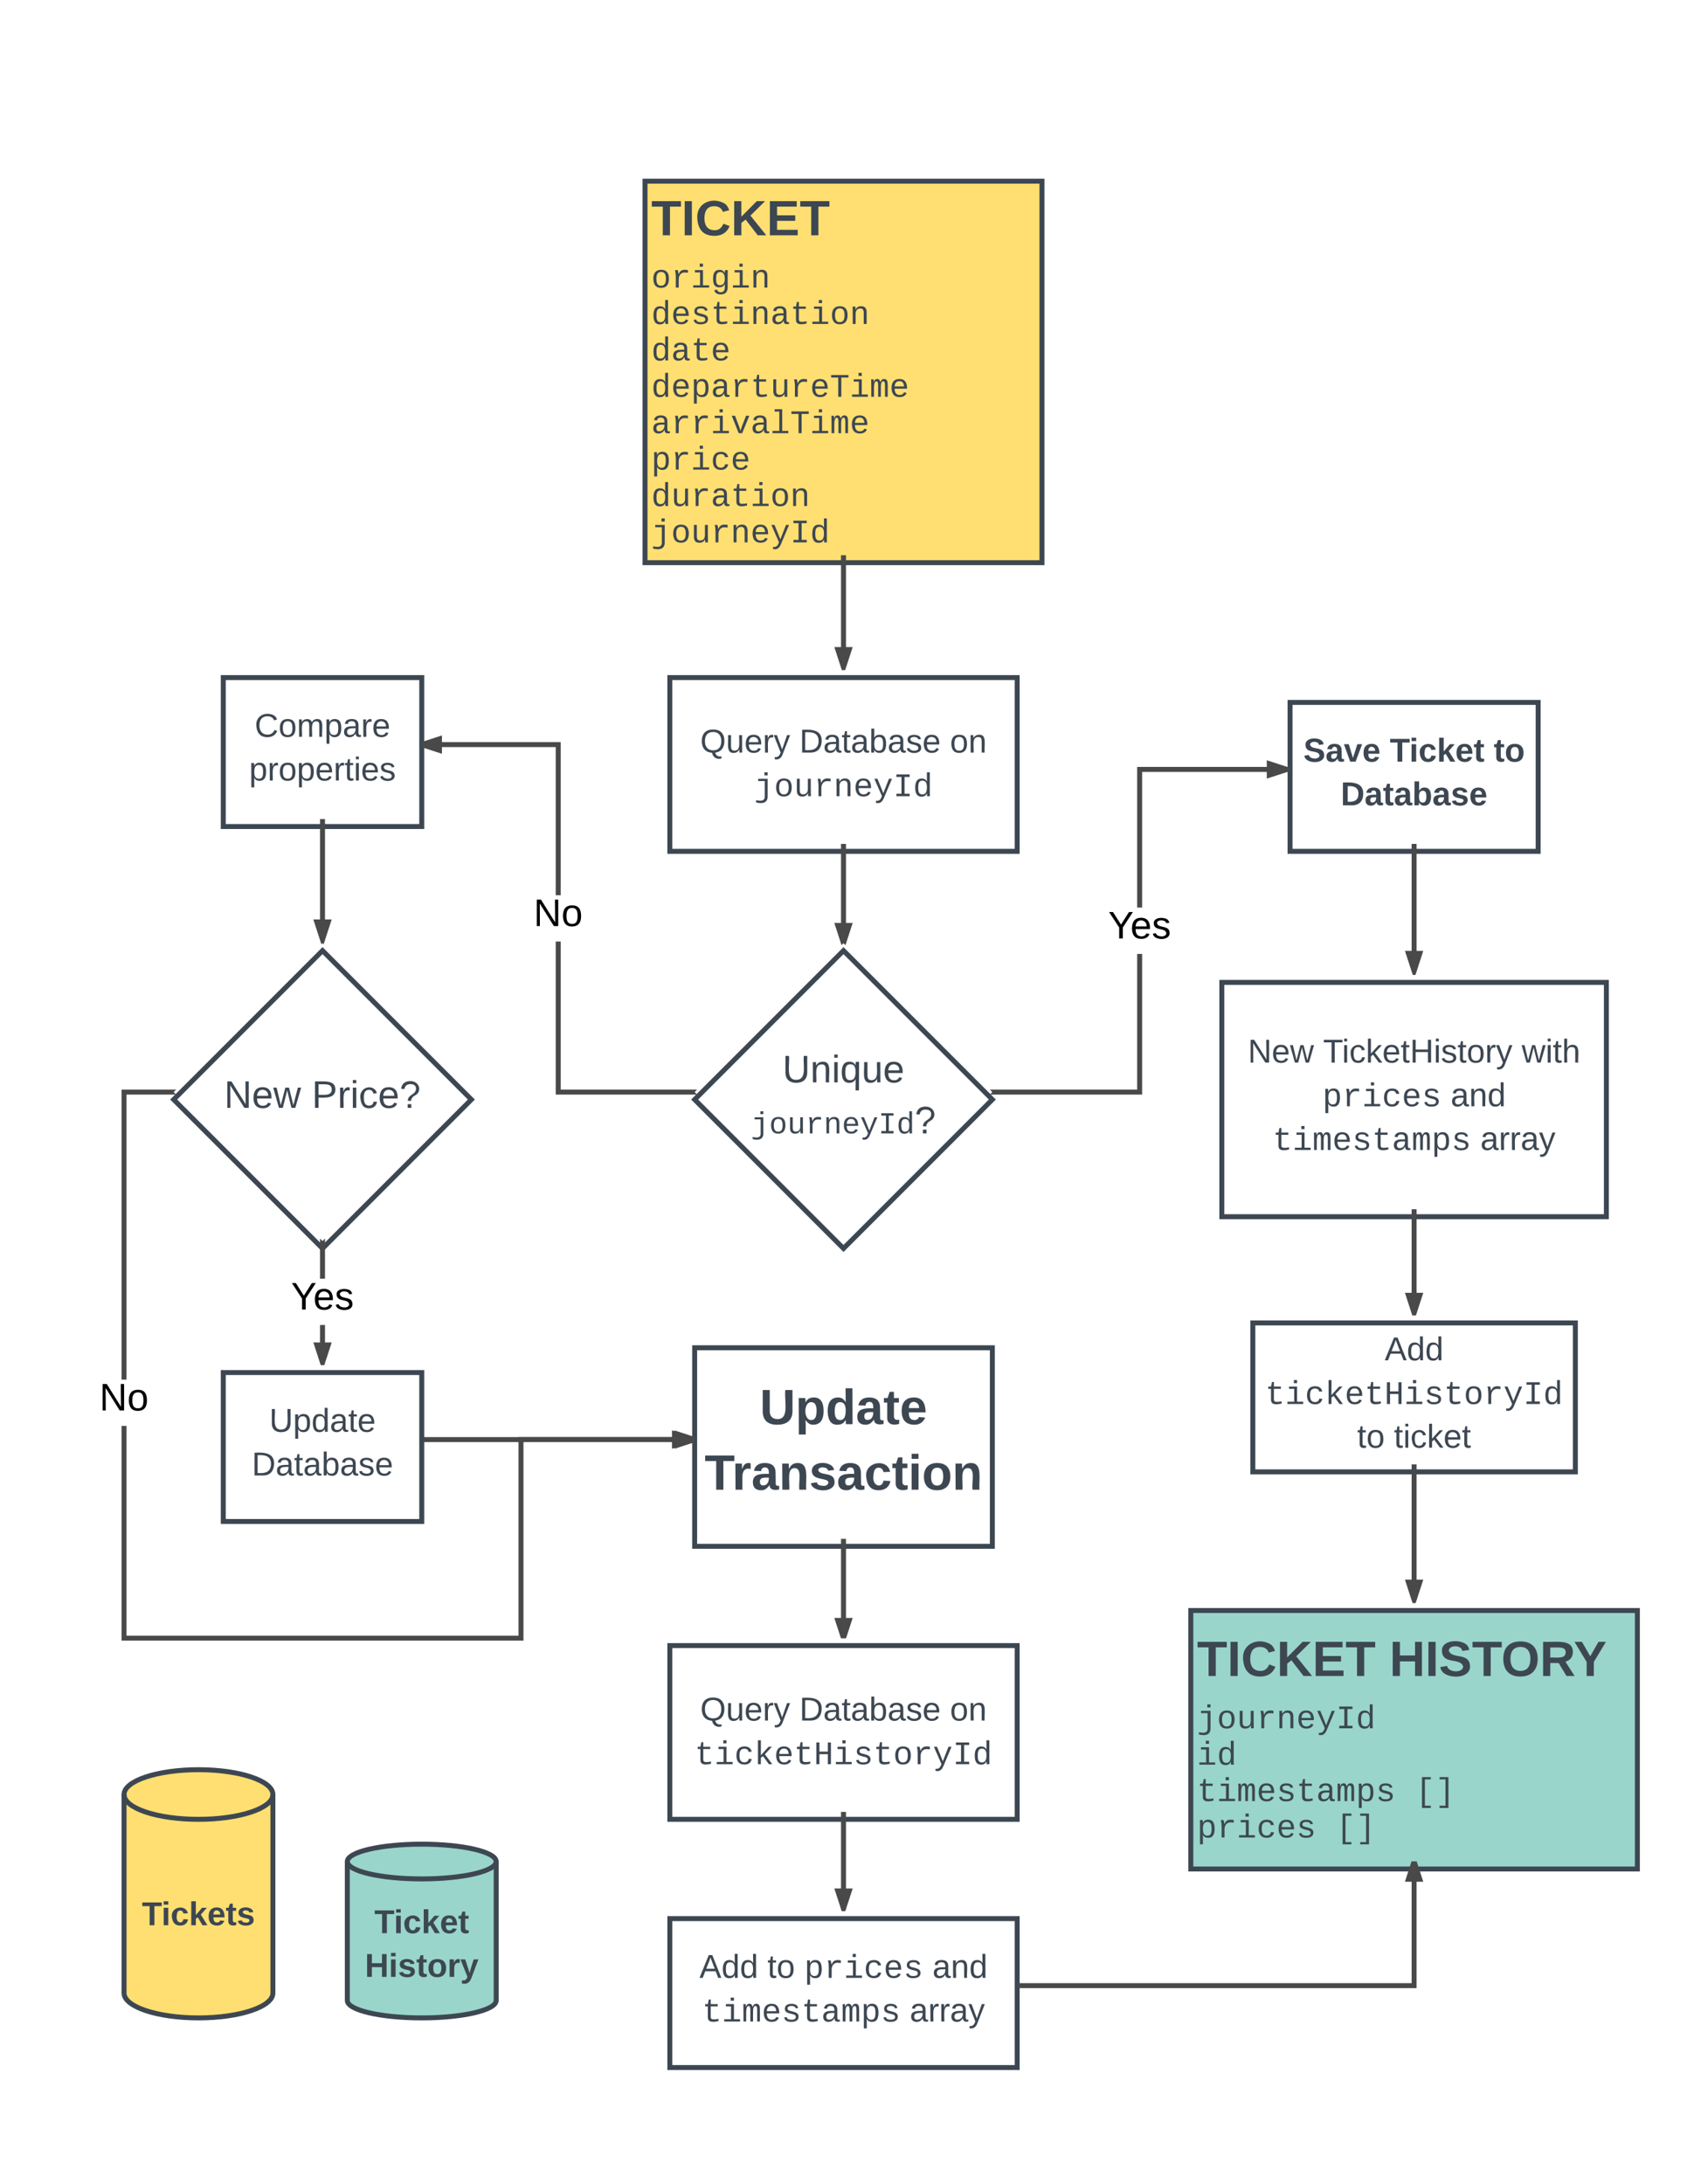 <svg xmlns="http://www.w3.org/2000/svg" xmlns:xlink="http://www.w3.org/1999/xlink" xmlns:lucid="lucid" width="1360" height="1760"><g transform="translate(0 0)" lucid:page-tab-id="YGcM5DNywbTK"><g filter="url(#a)"><path d="M520 140h320v307.4H520z" stroke="#3d4752" stroke-width="4" fill="#ffdf71"/><use xlink:href="#b" transform="matrix(1,0,0,1,525,145) translate(0 38.6)"/><use xlink:href="#c" transform="matrix(1,0,0,1,525,145) translate(0 80.728)"/><use xlink:href="#d" transform="matrix(1,0,0,1,525,145) translate(0 110.061)"/><use xlink:href="#e" transform="matrix(1,0,0,1,525,145) translate(0 139.395)"/><use xlink:href="#f" transform="matrix(1,0,0,1,525,145) translate(0 168.728)"/><use xlink:href="#g" transform="matrix(1,0,0,1,525,145) translate(0 198.061)"/><use xlink:href="#h" transform="matrix(1,0,0,1,525,145) translate(0 227.395)"/><use xlink:href="#i" transform="matrix(1,0,0,1,525,145) translate(0 256.728)"/><use xlink:href="#j" transform="matrix(1,0,0,1,525,145) translate(0 286.061)"/></g><g filter="url(#k)"><path d="M680 760l120 120-120 120-120-120z" stroke="#3d4752" stroke-width="4" fill="#fff"/><use xlink:href="#l" transform="matrix(1,0,0,1,560,760) translate(70.827 106.189)"/><use xlink:href="#m" transform="matrix(1,0,0,1,560,760) translate(45.347 147.256)"/></g><g filter="url(#n)"><path d="M1040 560h200v120h-200z" stroke="#3d4752" stroke-width="4" fill="#fff"/><use xlink:href="#o" transform="matrix(1,0,0,1,1040,560) translate(10.778 47.733)"/><use xlink:href="#p" transform="matrix(1,0,0,1,1040,560) translate(80.407 47.733)"/><use xlink:href="#q" transform="matrix(1,0,0,1,1040,560) translate(164.185 47.733)"/><use xlink:href="#r" transform="matrix(1,0,0,1,1040,560) translate(40.852 82.933)"/></g><path d="M920.75 882H800v-4h116.75V768.67h4zm116.75-260H920.75v109.33h-4V618h120.75zM800 882h-2l2-2-2-2h2z" fill="#494949"/><path d="M1037.5 620l-14.27 4.64v-9.28z" fill="#494949"/><path d="M1040 618.7v2.6l-18.77 6.1v-14.8zm-14.77 3.18l5.8-1.88-5.8-1.88z" fill="#494949"/><use xlink:href="#s" transform="matrix(1,0,0,1,893.386,731.333) translate(0 24.889)"/><g filter="url(#t)"><path d="M540 540h280v140H540z" stroke="#3d4752" stroke-width="4" fill="#fff"/><use xlink:href="#u" transform="matrix(1,0,0,1,540,540) translate(24.519 60.4)"/><use xlink:href="#v" transform="matrix(1,0,0,1,540,540) translate(104.444 60.4)"/><use xlink:href="#w" transform="matrix(1,0,0,1,540,540) translate(225.852 60.4)"/><use xlink:href="#x" transform="matrix(1,0,0,1,540,540) translate(67.988 95.595)"/></g><path d="M680 447.4v90.27" stroke="#494949" stroke-width="4" fill="none"/><path fill="#494949"/><path d="M680 537.67l-4.64-14.27h9.28z" fill="#494949"/><path d="M681.34 540h-2.68l-6.05-18.6h14.8zm-3.22-14.6l1.88 5.8 1.88-5.8z" fill="#494949"/><path d="M680 680v80" stroke="#494949" stroke-width="4" fill="none"/><path fill="#494949"/><path d="M680 760l-4.64-14.27h9.28z" fill="#494949"/><path d="M681.6 761.6L680 760l-1.6 1.6-5.8-17.87h14.8zm-3.48-13.87l1.88 5.8 1.88-5.8z" fill="#494949"/><g filter="url(#y)"><path d="M180 540h160v120H180z" stroke="#3d4752" stroke-width="4" fill="#fff"/><use xlink:href="#z" transform="matrix(1,0,0,1,180,540) translate(25.296 47.733)"/><use xlink:href="#A" transform="matrix(1,0,0,1,180,540) translate(20.852 82.933)"/></g><path d="M452 878h108v4H448V758.67h4zm0-156.67h-4V602H340v-4h112zM560 880l2 2h-2v-4h2z" fill="#494949"/><path d="M354.27 604.64L340 600l14.27-4.64z" fill="#494949"/><path d="M356.27 607.4L340 602.1v-4.2l16.27-5.3zm-9.8-7.4l5.8 1.88v-3.76z" fill="#494949"/><use xlink:href="#B" transform="matrix(1,0,0,1,430.167,721.333) translate(0 24.889)"/><g filter="url(#k)"><path d="M260 760l120 120-120 120-120-120z" stroke="#3d4752" stroke-width="4" fill="#fff"/><use xlink:href="#C" transform="matrix(1,0,0,1,140,760) translate(40.667 126.722)"/><use xlink:href="#D" transform="matrix(1,0,0,1,140,760) translate(111.358 126.722)"/></g><path d="M260 660v97.17" stroke="#494949" stroke-width="4" fill="none"/><path fill="#494949"/><path d="M260 757.17l-4.64-14.26h9.28z" fill="#494949"/><path d="M260.9 760.9l-.9-.9-.9.9-6.5-20h14.8zm-2.78-16l1.88 5.8 1.88-5.8zM262 1098h-4v-30.33h4zm0-67.67h-4V1000h4zM262 1000h-2l2-2zm-2 0h-2v-2z" fill="#494949"/><path d="M260 1098l-4.64-14.27h9.28z" fill="#494949"/><path d="M261.45 1100h-2.9l-5.94-18.27h14.8zm-3.33-14.27l1.88 5.8 1.88-5.8z" fill="#494949"/><use xlink:href="#s" transform="matrix(1,0,0,1,234.636,1030.332) translate(0 24.889)"/><g filter="url(#E)"><path d="M560 1080h240v160H560z" stroke="#3d4752" stroke-width="4" fill="#fff"/><use xlink:href="#F" transform="matrix(1,0,0,1,560,1080) translate(52.444 61.6)"/><use xlink:href="#G" transform="matrix(1,0,0,1,560,1080) translate(8.056 114.4)"/></g><path d="M102 1318h316v-160h142v4H422v160H98v-173h4zm38-436h-38v229.67h-4V878h42zM140 880l2 2h-2v-4h2z" fill="#494949"/><path d="M560 1160l-14.27 4.64v-9.28z" fill="#494949"/><path d="M560 1157.9v4.2l-16.27 5.3v-14.8zm-12.27 3.98l5.8-1.88-5.8-1.88z" fill="#494949"/><use xlink:href="#B" transform="matrix(1,0,0,1,80.167,1111.666) translate(0 24.889)"/><path d="M340 1160h218" stroke="#494949" stroke-width="4" fill="none"/><path fill="#494949"/><path d="M558 1160l-14.27 4.64v-9.28z" fill="#494949"/><path d="M560 1158.55v2.9l-18.27 5.94v-14.8zm-14.27 3.33l5.8-1.88-5.8-1.88z" fill="#494949"/><g filter="url(#y)"><path d="M180 1100h160v120H180z" stroke="#3d4752" stroke-width="4" fill="#fff"/><use xlink:href="#H" transform="matrix(1,0,0,1,180,1100) translate(37.074 47.733)"/><use xlink:href="#I" transform="matrix(1,0,0,1,180,1100) translate(23 82.933)"/></g><g filter="url(#J)"><path d="M960 1291.73h360V1500H960z" stroke="#3d4752" stroke-width="4" fill="#99d5ca"/><use xlink:href="#K" transform="matrix(1,0,0,1,965,1296.733) translate(0 47.767)"/><use xlink:href="#L" transform="matrix(1,0,0,1,965,1296.733) translate(155.111 47.767)"/><use xlink:href="#M" transform="matrix(1,0,0,1,965,1296.733) translate(0 89.895)"/><use xlink:href="#N" transform="matrix(1,0,0,1,965,1296.733) translate(0 119.228)"/><use xlink:href="#O" transform="matrix(1,0,0,1,965,1296.733) translate(0 148.561)"/><use xlink:href="#P" transform="matrix(1,0,0,1,965,1296.733) translate(176.029 148.561)"/><use xlink:href="#Q" transform="matrix(1,0,0,1,965,1296.733) translate(0 177.895)"/><use xlink:href="#R" transform="matrix(1,0,0,1,965,1296.733) translate(112.018 177.895)"/></g><g filter="url(#S)"><path d="M985 785.6h310v188.8H985z" stroke="#3d4752" stroke-width="4" fill="#fff"/><use xlink:href="#T" transform="matrix(1,0,0,1,985,785.6) translate(21 64.633)"/><use xlink:href="#U" transform="matrix(1,0,0,1,985,785.6) translate(81.593 64.633)"/><use xlink:href="#V" transform="matrix(1,0,0,1,985,785.6) translate(241.741 64.633)"/><use xlink:href="#W" transform="matrix(1,0,0,1,985,785.6) translate(81.066 99.833)"/><use xlink:href="#X" transform="matrix(1,0,0,1,985,785.6) translate(184.489 99.833)"/><use xlink:href="#Y" transform="matrix(1,0,0,1,985,785.6) translate(40.987 135.033)"/><use xlink:href="#Z" transform="matrix(1,0,0,1,985,785.6) translate(208.42 135.033)"/></g><path d="M1140 680v102.45" stroke="#494949" stroke-width="4" fill="none"/><path fill="#494949"/><path d="M1140 782.45l-4.64-14.26h9.28z" fill="#494949"/><path d="M1141.08 785.6h-2.16l-6.3-19.4h14.77zm-2.96-15.4l1.88 5.78 1.88-5.8z" fill="#494949"/><g filter="url(#aa)"><path d="M1010 1060h260v120h-260z" stroke="#3d4752" stroke-width="4" fill="#fff"/><use xlink:href="#ab" transform="matrix(1,0,0,1,1010,1060) translate(106.296 30.133)"/><use xlink:href="#ac" transform="matrix(1,0,0,1,1010,1060) translate(9.98 65.333)"/><use xlink:href="#ad" transform="matrix(1,0,0,1,1010,1060) translate(84.111 100.533)"/><use xlink:href="#ae" transform="matrix(1,0,0,1,1010,1060) translate(113.741 100.533)"/></g><path d="M1140 974.4v83.6" stroke="#494949" stroke-width="4" fill="none"/><path fill="#494949"/><path d="M1140 1058l-4.64-14.27h9.28z" fill="#494949"/><path d="M1141.45 1060h-2.9l-5.94-18.27h14.8zm-3.33-14.27l1.88 5.8 1.88-5.8z" fill="#494949"/><path d="M1140 1180v109.13" stroke="#494949" stroke-width="4" fill="none"/><path fill="#494949"/><path d="M1140 1289.13l-4.64-14.27h9.28z" fill="#494949"/><path d="M1141.26 1291.73h-2.52l-6.13-18.87h14.8zm-3.14-14.87l1.88 5.8 1.88-5.8z" fill="#494949"/><path d="M680 1240v80" stroke="#494949" stroke-width="4" fill="none"/><path fill="#494949"/><path d="M680 1320l-4.64-14.27h9.28z" fill="#494949"/><path d="M682.1 1320h-4.2l-5.3-16.27h14.8zm-3.98-12.27l1.88 5.8 1.88-5.8z" fill="#494949"/><g filter="url(#af)"><path d="M540 1540h280v120H540z" stroke="#3d4752" stroke-width="4" fill="#fff"/><use xlink:href="#ag" transform="matrix(1,0,0,1,540,1540) translate(23.844 47.733)"/><use xlink:href="#ad" transform="matrix(1,0,0,1,540,1540) translate(78.659 47.733)"/><use xlink:href="#W" transform="matrix(1,0,0,1,540,1540) translate(108.288 47.733)"/><use xlink:href="#X" transform="matrix(1,0,0,1,540,1540) translate(211.712 47.733)"/><use xlink:href="#Y" transform="matrix(1,0,0,1,540,1540) translate(25.987 82.933)"/><use xlink:href="#Z" transform="matrix(1,0,0,1,540,1540) translate(193.42 82.933)"/></g><g filter="url(#t)"><path d="M540 1320h280v140H540z" stroke="#3d4752" stroke-width="4" fill="#fff"/><use xlink:href="#u" transform="matrix(1,0,0,1,540,1320) translate(24.519 60.4)"/><use xlink:href="#v" transform="matrix(1,0,0,1,540,1320) translate(104.444 60.4)"/><use xlink:href="#w" transform="matrix(1,0,0,1,540,1320) translate(225.852 60.4)"/><use xlink:href="#ah" transform="matrix(1,0,0,1,540,1320) translate(19.98 95.595)"/></g><path d="M680 1460v78" stroke="#494949" stroke-width="4" fill="none"/><path fill="#494949"/><path d="M680 1538l-4.64-14.27h9.28z" fill="#494949"/><path d="M681.45 1540h-2.9l-5.94-18.27h14.8zm-3.33-14.27l1.88 5.8 1.88-5.8z" fill="#494949"/><path d="M820 1600h320v-100" stroke="#494949" stroke-width="4" fill="none"/><path fill="#494949"/><path d="M1144.64 1514.27h-9.28L1140 1500z" fill="#494949"/><path d="M1147.4 1516.27h-14.8l5.3-16.27h4.2zm-9.28-4h3.76l-1.88-5.8z" fill="#494949"/><g filter="url(#ai)"><path d="M220 1600c0 11.05-26.86 20-60 20s-60-8.95-60-20v-160c0-11.05 26.86-20 60-20s60 8.95 60 20z" stroke="#3d4752" stroke-width="4" fill="#ffdf71"/><path d="M220 1440c0 11.05-26.86 20-60 20s-60-8.95-60-20" stroke="#3d4752" stroke-width="4" fill="none"/><use xlink:href="#aj" transform="matrix(1,0,0,1,100,1460) translate(14.407 85.333)"/></g><g filter="url(#ak)"><path d="M400 1606c0 7.73-26.86 14-60 14s-60-6.27-60-14v-112c0-7.73 26.86-14 60-14s60 6.27 60 14z" stroke="#3d4752" stroke-width="4" fill="#99d5ca"/><path d="M400 1494c0 7.73-26.86 14-60 14s-60-6.27-60-14" stroke="#3d4752" stroke-width="4" fill="none"/><use xlink:href="#al" transform="matrix(1,0,0,1,280,1508) translate(21.815 43.733)"/><use xlink:href="#am" transform="matrix(1,0,0,1,280,1508) translate(14.185 78.933)"/></g><defs><path fill="#3d4752" d="M136-208V0H84v-208H4v-40h212v40h-80" id="an"/><path fill="#3d4752" d="M24 0v-248h52V0H24" id="ao"/><path fill="#3d4752" d="M67-125c0 53 21 87 73 88 37 1 54-22 65-47l45 17C233-25 199 4 140 4 58 4 20-42 15-125 8-235 124-281 211-232c18 10 29 29 36 50l-46 12c-8-25-30-41-62-41-52 0-71 34-72 86" id="ap"/><path fill="#3d4752" d="M195 0l-88-114-31 24V0H24v-248h52v113l112-113h60L142-143 257 0h-62" id="aq"/><path fill="#3d4752" d="M24 0v-248h195v40H76v63h132v40H76v65h150V0H24" id="ar"/><g id="b"><use transform="matrix(0.111,0,0,0.111,0,0)" xlink:href="#an"/><use transform="matrix(0.111,0,0,0.111,24.333,0)" xlink:href="#ao"/><use transform="matrix(0.111,0,0,0.111,35.444,0)" xlink:href="#ap"/><use transform="matrix(0.111,0,0,0.111,64.222,0)" xlink:href="#aq"/><use transform="matrix(0.111,0,0,0.111,93,0)" xlink:href="#ar"/><use transform="matrix(0.111,0,0,0.111,119.667,0)" xlink:href="#an"/></g><path fill="#3d4752" d="M615-1102c343 0 484 203 482 560-1 347-147 562-488 562-336 0-475-219-479-562-4-349 156-560 485-560zm-8 989c240 0 301-180 301-429 0-245-55-427-290-427-236 0-299 181-299 427 0 243 61 429 288 429" id="as"/><path fill="#3d4752" d="M839-1102c70 0 148 7 206 17v167c-112-18-268-36-363 15-129 69-208 203-208 395V0H294c-10-367 32-789-52-1082h171c21 75 41 161 48 250h5c67-152 152-270 373-270" id="at"/><path fill="#3d4752" d="M745-142h380V0H143v-142h422v-798H246v-142h499v940zM545-1292v-192h200v192H545" id="au"/><path fill="#3d4752" d="M1048-32c-2 300-135 456-433 456-222-1-358-88-400-267l184-25c22 99 100 157 222 156 184-2 248-125 248-315 0-64 3-133-2-194C807-100 706-13 524-12c-306 0-381-228-381-537 0-318 85-550 400-550 164 0 271 83 325 202h3c1-60 3-134 12-185h171c-13 339-4 702-6 1050zM585-145c210-8 284-178 284-406 0-192-52-331-177-392-33-16-69-22-104-22-223 2-259 184-259 414 0 229 31 415 256 406" id="av"/><path fill="#3d4752" d="M706-1102c241 0 344 136 343 381V0H868v-695c1-168-57-273-220-268-190 6-283 138-283 336V0H185c-3-360 6-732-6-1082h170c4 54 7 126 8 185h3c63-121 164-204 346-205" id="aw"/><g id="c"><use transform="matrix(0.013,0,0,0.013,0,0)" xlink:href="#as"/><use transform="matrix(0.013,0,0,0.013,16.003,0)" xlink:href="#at"/><use transform="matrix(0.013,0,0,0.013,32.005,0)" xlink:href="#au"/><use transform="matrix(0.013,0,0,0.013,48.008,0)" xlink:href="#av"/><use transform="matrix(0.013,0,0,0.013,64.01,0)" xlink:href="#au"/><use transform="matrix(0.013,0,0,0.013,80.013,0)" xlink:href="#aw"/></g><path fill="#3d4752" d="M865-914c-3-187-2-380-2-570h180v1261c0 76 1 155 6 223H877c-8-49-9-116-10-174h-5C801-44 708 26 530 26c-135 0-234-46-297-139s-95-232-95-419c0-377 131-566 392-566 176 0 271 63 335 184zm-286-51c-222 0-255 197-255 427 0 229 31 425 253 425 237 0 286-195 286-441 0-238-52-411-284-411" id="ax"/><path fill="#3d4752" d="M617-1102c355 0 481 238 477 599H322c5 222 84 388 301 388 144 0 244-59 284-166l158 45C1002-72 854 20 623 20c-342 0-490-220-490-568 0-346 151-554 484-554zm291 461c-18-192-90-328-289-328-194 0-287 128-295 328h584" id="ay"/><path fill="#3d4752" d="M873-819c-18-114-119-146-250-146-163 0-245 50-245 151 0 151 170 148 294 185 182 54 388 94 388 320 0 240-189 325-439 329-245 4-410-69-454-268l159-31c24 133 136 168 295 165 144-2 270-31 270-171 0-164-195-160-331-202-167-52-350-87-350-299 0-218 173-315 413-313 220 2 373 77 412 260" id="az"/><path fill="#3d4752" d="M682 16c-209 0-323-80-324-285v-671H190v-142h170l58-282h120v282h432v142H538v652c2 114 60 155 182 155 106 0 209-16 297-34v137C921-4 806 16 682 16" id="aA"/><path fill="#3d4752" d="M1000-272c3 95 12 159 101 161 21 0 41-3 59-7V-6c-44 10-86 16-139 16-141 2-191-84-197-217h-6C748-76 648 20 446 20c-207 0-318-120-318-322 0-266 194-348 454-354l236-4c12-191-40-305-222-305-140 0-220 47-232 172l-188-17c33-204 181-292 423-292 255 0 401 118 401 364v466zm-683-27c0 109 63 184 175 182 166-3 259-96 306-217 24-65 20-120 20-200-232 7-501-28-501 235" id="aB"/><g id="d"><use transform="matrix(0.013,0,0,0.013,0,0)" xlink:href="#ax"/><use transform="matrix(0.013,0,0,0.013,16.003,0)" xlink:href="#ay"/><use transform="matrix(0.013,0,0,0.013,32.005,0)" xlink:href="#az"/><use transform="matrix(0.013,0,0,0.013,48.008,0)" xlink:href="#aA"/><use transform="matrix(0.013,0,0,0.013,64.01,0)" xlink:href="#au"/><use transform="matrix(0.013,0,0,0.013,80.013,0)" xlink:href="#aw"/><use transform="matrix(0.013,0,0,0.013,96.016,0)" xlink:href="#aB"/><use transform="matrix(0.013,0,0,0.013,112.018,0)" xlink:href="#aA"/><use transform="matrix(0.013,0,0,0.013,128.021,0)" xlink:href="#au"/><use transform="matrix(0.013,0,0,0.013,144.023,0)" xlink:href="#as"/><use transform="matrix(0.013,0,0,0.013,160.026,0)" xlink:href="#aw"/></g><g id="e"><use transform="matrix(0.013,0,0,0.013,0,0)" xlink:href="#ax"/><use transform="matrix(0.013,0,0,0.013,16.003,0)" xlink:href="#aB"/><use transform="matrix(0.013,0,0,0.013,32.005,0)" xlink:href="#aA"/><use transform="matrix(0.013,0,0,0.013,48.008,0)" xlink:href="#ay"/></g><path fill="#3d4752" d="M698-1104c312 3 392 244 392 558 0 315-82 566-392 566-169 0-277-65-331-184h-5c8 188 2 394 4 589H185V-858c0-76-1-156-6-224h175c6 52 9 120 10 178h4c58-122 150-202 330-200zm-49 991c225 0 255-203 255-433 0-225-32-419-253-419-236 0-285 192-285 441 0 237 53 411 283 411" id="aC"/><path fill="#3d4752" d="M528 20c-247 0-343-132-343-381v-721h180v686c-4 177 45 284 224 277 194-8 279-136 279-336v-627h181c3 360-6 732 6 1082H885c-4-54-7-126-8-185h-3C809-64 714 20 528 20" id="aD"/><path fill="#3d4752" d="M709-1193V0H519v-1193H76v-156h1076v156H709" id="aE"/><path fill="#3d4752" d="M904-1102c199 0 220 177 220 381V0H956v-686c-3-114 0-215-60-264-70-33-125-4-158 71-26 56-39 140-39 252V0H531v-686c-3-114-1-215-61-264-78-41-136 24-157 84-24 69-39 159-39 259V0H105c-3-360 6-732-6-1082h149c6 50 3 123 8 175 36-100 83-195 216-195 135 0 166 79 196 196 42-105 93-196 236-196" id="aF"/><g id="f"><use transform="matrix(0.013,0,0,0.013,0,0)" xlink:href="#ax"/><use transform="matrix(0.013,0,0,0.013,16.003,0)" xlink:href="#ay"/><use transform="matrix(0.013,0,0,0.013,32.005,0)" xlink:href="#aC"/><use transform="matrix(0.013,0,0,0.013,48.008,0)" xlink:href="#aB"/><use transform="matrix(0.013,0,0,0.013,64.01,0)" xlink:href="#at"/><use transform="matrix(0.013,0,0,0.013,80.013,0)" xlink:href="#aA"/><use transform="matrix(0.013,0,0,0.013,96.016,0)" xlink:href="#aD"/><use transform="matrix(0.013,0,0,0.013,112.018,0)" xlink:href="#at"/><use transform="matrix(0.013,0,0,0.013,128.021,0)" xlink:href="#ay"/><use transform="matrix(0.013,0,0,0.013,144.023,0)" xlink:href="#aE"/><use transform="matrix(0.013,0,0,0.013,160.026,0)" xlink:href="#au"/><use transform="matrix(0.013,0,0,0.013,176.029,0)" xlink:href="#aF"/><use transform="matrix(0.013,0,0,0.013,192.031,0)" xlink:href="#ay"/></g><path fill="#3d4752" d="M715 0H502L69-1082h202c94 253 197 500 285 758 19 57 36 126 52 183 96-335 234-626 350-941h201" id="aG"/><path fill="#3d4752" d="M736-142h380V0H134v-142h422v-1200H267v-142h469v1342" id="aH"/><g id="g"><use transform="matrix(0.013,0,0,0.013,0,0)" xlink:href="#aB"/><use transform="matrix(0.013,0,0,0.013,16.003,0)" xlink:href="#at"/><use transform="matrix(0.013,0,0,0.013,32.005,0)" xlink:href="#at"/><use transform="matrix(0.013,0,0,0.013,48.008,0)" xlink:href="#au"/><use transform="matrix(0.013,0,0,0.013,64.01,0)" xlink:href="#aG"/><use transform="matrix(0.013,0,0,0.013,80.013,0)" xlink:href="#aB"/><use transform="matrix(0.013,0,0,0.013,96.016,0)" xlink:href="#aH"/><use transform="matrix(0.013,0,0,0.013,112.018,0)" xlink:href="#aE"/><use transform="matrix(0.013,0,0,0.013,128.021,0)" xlink:href="#au"/><use transform="matrix(0.013,0,0,0.013,144.023,0)" xlink:href="#aF"/><use transform="matrix(0.013,0,0,0.013,160.026,0)" xlink:href="#ay"/></g><path fill="#3d4752" d="M631 20c-350 0-501-215-501-562 0-355 162-560 502-560 250 0 399 118 446 323l-192 14c-23-124-109-196-262-196-242 0-305 171-305 415 1 245 61 427 304 427 151 0 248-77 267-215l190 12C1039-107 883 20 631 20" id="aI"/><g id="h"><use transform="matrix(0.013,0,0,0.013,0,0)" xlink:href="#aC"/><use transform="matrix(0.013,0,0,0.013,16.003,0)" xlink:href="#at"/><use transform="matrix(0.013,0,0,0.013,32.005,0)" xlink:href="#au"/><use transform="matrix(0.013,0,0,0.013,48.008,0)" xlink:href="#aI"/><use transform="matrix(0.013,0,0,0.013,64.01,0)" xlink:href="#ay"/></g><g id="i"><use transform="matrix(0.013,0,0,0.013,0,0)" xlink:href="#ax"/><use transform="matrix(0.013,0,0,0.013,16.003,0)" xlink:href="#aD"/><use transform="matrix(0.013,0,0,0.013,32.005,0)" xlink:href="#at"/><use transform="matrix(0.013,0,0,0.013,48.008,0)" xlink:href="#aB"/><use transform="matrix(0.013,0,0,0.013,64.01,0)" xlink:href="#aA"/><use transform="matrix(0.013,0,0,0.013,80.013,0)" xlink:href="#au"/><use transform="matrix(0.013,0,0,0.013,96.016,0)" xlink:href="#as"/><use transform="matrix(0.013,0,0,0.013,112.018,0)" xlink:href="#aw"/></g><path fill="#3d4752" d="M390 276c167 0 266-82 266-251v-965H249v-142h587V28c-4 270-165 397-431 397-107 0-208-16-288-43V242c80 18 173 34 273 34zm246-1568v-192h200v192H636" id="aJ"/><path fill="#3d4752" d="M168 279c222 39 310-114 368-290L66-1082h192c120 299 249 590 362 896 115-301 235-597 351-896h190L705 0c-65 164-130 320-275 396-67 36-177 35-262 18V279" id="aK"/><path fill="#3d4752" d="M202-1349h823v156H709v1037h316V0H202v-156h316v-1037H202v-156" id="aL"/><g id="j"><use transform="matrix(0.013,0,0,0.013,0,0)" xlink:href="#aJ"/><use transform="matrix(0.013,0,0,0.013,16.003,0)" xlink:href="#as"/><use transform="matrix(0.013,0,0,0.013,32.005,0)" xlink:href="#aD"/><use transform="matrix(0.013,0,0,0.013,48.008,0)" xlink:href="#at"/><use transform="matrix(0.013,0,0,0.013,64.01,0)" xlink:href="#aw"/><use transform="matrix(0.013,0,0,0.013,80.013,0)" xlink:href="#ay"/><use transform="matrix(0.013,0,0,0.013,96.016,0)" xlink:href="#aK"/><use transform="matrix(0.013,0,0,0.013,112.018,0)" xlink:href="#aL"/><use transform="matrix(0.013,0,0,0.013,128.021,0)" xlink:href="#ax"/></g><filter id="a" filterUnits="objectBoundingBox" x="-.03" y="-.01" width="1.06" height="1.07"><feOffset result="offOut" in="SourceAlpha" dy="6"/><feGaussianBlur result="blurOut" in="offOut" stdDeviation="5"/><feColorMatrix result="colorOut" in="blurOut" values="0 0 0 0 0 0 0 0 0 0 0 0 0 0 0 0 0 0 0.169 0"/><feBlend in="SourceGraphic" in2="colorOut"/></filter><path fill="#3d4752" d="M232-93c-1 65-40 97-104 97C67 4 28-28 28-90v-158h33c8 89-33 224 67 224 102 0 64-133 71-224h33v155" id="aM"/><path fill="#3d4752" d="M117-194c89-4 53 116 60 194h-32v-121c0-31-8-49-39-48C34-167 62-67 57 0H25l-1-190h30c1 10-1 24 2 32 11-22 29-35 61-36" id="aN"/><path fill="#3d4752" d="M24-231v-30h32v30H24zM24 0v-190h32V0H24" id="aO"/><path fill="#3d4752" d="M145-31C134-9 116 4 85 4 32 4 16-35 15-94c0-59 17-99 70-100 32-1 48 14 60 33 0-11-1-24 2-32h30l-1 268h-32zM93-21c41 0 51-33 51-76s-8-73-50-73c-40 0-46 35-46 75s5 74 45 74" id="aP"/><path fill="#3d4752" d="M84 4C-5 8 30-112 23-190h32v120c0 31 7 50 39 49 72-2 45-101 50-169h31l1 190h-30c-1-10 1-25-2-33-11 22-28 36-60 37" id="aQ"/><path fill="#3d4752" d="M100-194c63 0 86 42 84 106H49c0 40 14 67 53 68 26 1 43-12 49-29l28 8c-11 28-37 45-77 45C44 4 14-33 15-96c1-61 26-98 85-98zm52 81c6-60-76-77-97-28-3 7-6 17-6 28h103" id="aR"/><g id="l"><use transform="matrix(0.086,0,0,0.086,0,0)" xlink:href="#aM"/><use transform="matrix(0.086,0,0,0.086,22.383,0)" xlink:href="#aN"/><use transform="matrix(0.086,0,0,0.086,39.667,0)" xlink:href="#aO"/><use transform="matrix(0.086,0,0,0.086,46.494,0)" xlink:href="#aP"/><use transform="matrix(0.086,0,0,0.086,63.778,0)" xlink:href="#aQ"/><use transform="matrix(0.086,0,0,0.086,81.062,0)" xlink:href="#aR"/></g><path fill="#3d4752" d="M103-251c84 0 111 97 45 133-19 10-37 24-39 52H78c0-63 77-55 77-114 0-30-21-42-52-43-32 0-53 17-56 46l-32-2c7-45 34-72 88-72zM77 0v-35h34V0H77" id="aS"/><g id="m"><use transform="matrix(0.012,0,0,0.012,0,0)" xlink:href="#aJ"/><use transform="matrix(0.012,0,0,0.012,14.669,0)" xlink:href="#as"/><use transform="matrix(0.012,0,0,0.012,29.338,0)" xlink:href="#aD"/><use transform="matrix(0.012,0,0,0.012,44.007,0)" xlink:href="#at"/><use transform="matrix(0.012,0,0,0.012,58.676,0)" xlink:href="#aw"/><use transform="matrix(0.012,0,0,0.012,73.345,0)" xlink:href="#ay"/><use transform="matrix(0.012,0,0,0.012,88.014,0)" xlink:href="#aK"/><use transform="matrix(0.012,0,0,0.012,102.683,0)" xlink:href="#aL"/><use transform="matrix(0.012,0,0,0.012,117.352,0)" xlink:href="#ax"/><use transform="matrix(0.086,0,0,0.086,132.021,0)" xlink:href="#aS"/></g><filter id="k" filterUnits="objectBoundingBox" x="-.04" y="-.02" width="1.08" height="1.08"><feOffset result="offOut" in="SourceAlpha" dy="6"/><feGaussianBlur result="blurOut" in="offOut" stdDeviation="5"/><feColorMatrix result="colorOut" in="blurOut" values="0 0 0 0 0 0 0 0 0 0 0 0 0 0 0 0 0 0 0.169 0"/><feBlend in="SourceGraphic" in2="colorOut"/></filter><path fill="#3d4752" d="M169-182c-1-43-94-46-97-3 18 66 151 10 154 114 3 95-165 93-204 36-6-8-10-19-12-30l50-8c3 46 112 56 116 5-17-69-150-10-154-114-4-87 153-88 188-35 5 8 8 18 10 28" id="aT"/><path fill="#3d4752" d="M133-34C117-15 103 5 69 4 32 3 11-16 11-54c-1-60 55-63 116-61 1-26-3-47-28-47-18 1-26 9-28 27l-52-2c7-38 36-58 82-57s74 22 75 68l1 82c-1 14 12 18 25 15v27c-30 8-71 5-69-32zm-48 3c29 0 43-24 42-57-32 0-66-3-65 30 0 17 8 27 23 27" id="aU"/><path fill="#3d4752" d="M128 0H69L1-190h53L99-40l48-150h52" id="aV"/><path fill="#3d4752" d="M185-48c-13 30-37 53-82 52C43 2 14-33 14-96s30-98 90-98c62 0 83 45 84 108H66c0 31 8 55 39 56 18 0 30-7 34-22zm-45-69c5-46-57-63-70-21-2 6-4 13-4 21h74" id="aW"/><g id="o"><use transform="matrix(0.074,0,0,0.074,0,0)" xlink:href="#aT"/><use transform="matrix(0.074,0,0,0.074,17.778,0)" xlink:href="#aU"/><use transform="matrix(0.074,0,0,0.074,32.593,0)" xlink:href="#aV"/><use transform="matrix(0.074,0,0,0.074,47.407,0)" xlink:href="#aW"/></g><path fill="#3d4752" d="M25-224v-37h50v37H25zM25 0v-190h50V0H25" id="aX"/><path fill="#3d4752" d="M190-63c-7 42-38 67-86 67-59 0-84-38-90-98-12-110 154-137 174-36l-49 2c-2-19-15-32-35-32-30 0-35 28-38 64-6 74 65 87 74 30" id="aY"/><path fill="#3d4752" d="M147 0L96-86 75-71V0H25v-261h50v150l67-79h53l-66 74L201 0h-54" id="aZ"/><path fill="#3d4752" d="M115-3C79 11 28 4 28-45v-112H4v-33h27l15-45h31v45h36v33H77v99c-1 23 16 31 38 25v30" id="ba"/><g id="p"><use transform="matrix(0.074,0,0,0.074,0,0)" xlink:href="#an"/><use transform="matrix(0.074,0,0,0.074,15.704,0)" xlink:href="#aX"/><use transform="matrix(0.074,0,0,0.074,23.111,0)" xlink:href="#aY"/><use transform="matrix(0.074,0,0,0.074,37.926,0)" xlink:href="#aZ"/><use transform="matrix(0.074,0,0,0.074,52.741,0)" xlink:href="#aW"/><use transform="matrix(0.074,0,0,0.074,67.556,0)" xlink:href="#ba"/></g><path fill="#3d4752" d="M110-194c64 0 96 36 96 99 0 64-35 99-97 99-61 0-95-36-95-99 0-62 34-99 96-99zm-1 164c35 0 45-28 45-65 0-40-10-65-43-65-34 0-45 26-45 65 0 36 10 65 43 65" id="bb"/><g id="q"><use transform="matrix(0.074,0,0,0.074,0,0)" xlink:href="#ba"/><use transform="matrix(0.074,0,0,0.074,8.815,0)" xlink:href="#bb"/></g><path fill="#3d4752" d="M24-248c120-7 223 5 221 122C244-46 201 0 124 0H24v-248zM76-40c74 7 117-18 117-86 0-67-45-88-117-82v168" id="bc"/><path fill="#3d4752" d="M135-194c52 0 70 43 70 98 0 56-19 99-73 100-30 1-46-15-58-35L72 0H24l1-261h50v104c11-23 29-37 60-37zM114-30c31 0 40-27 40-66 0-37-7-63-39-63s-41 28-41 65c0 36 8 64 40 64" id="bd"/><path fill="#3d4752" d="M137-138c1-29-70-34-71-4 15 46 118 7 119 86 1 83-164 76-172 9l43-7c4 19 20 25 44 25 33 8 57-30 24-41C81-84 22-81 20-136c-2-80 154-74 161-7" id="be"/><g id="r"><use transform="matrix(0.074,0,0,0.074,0,0)" xlink:href="#bc"/><use transform="matrix(0.074,0,0,0.074,19.185,0)" xlink:href="#aU"/><use transform="matrix(0.074,0,0,0.074,34,0)" xlink:href="#ba"/><use transform="matrix(0.074,0,0,0.074,42.815,0)" xlink:href="#aU"/><use transform="matrix(0.074,0,0,0.074,57.63,0)" xlink:href="#bd"/><use transform="matrix(0.074,0,0,0.074,73.852,0)" xlink:href="#aU"/><use transform="matrix(0.074,0,0,0.074,88.667,0)" xlink:href="#be"/><use transform="matrix(0.074,0,0,0.074,103.481,0)" xlink:href="#aW"/></g><filter id="n" filterUnits="objectBoundingBox" x="-.05" y="-.03" width="1.1" height="1.17"><feOffset result="offOut" in="SourceAlpha" dy="6"/><feGaussianBlur result="blurOut" in="offOut" stdDeviation="5"/><feColorMatrix result="colorOut" in="blurOut" values="0 0 0 0 0 0 0 0 0 0 0 0 0 0 0 0 0 0 0.169 0"/><feBlend in="SourceGraphic" in2="colorOut"/></filter><path d="M137-103V0h-34v-103L8-248h37l75 118 75-118h37" id="bf"/><path d="M100-194c63 0 86 42 84 106H49c0 40 14 67 53 68 26 1 43-12 49-29l28 8c-11 28-37 45-77 45C44 4 14-33 15-96c1-61 26-98 85-98zm52 81c6-60-76-77-97-28-3 7-6 17-6 28h103" id="bg"/><path d="M135-143c-3-34-86-38-87 0 15 53 115 12 119 90S17 21 10-45l28-5c4 36 97 45 98 0-10-56-113-15-118-90-4-57 82-63 122-42 12 7 21 19 24 35" id="bh"/><g id="s"><use transform="matrix(0.086,0,0,0.086,0,0)" xlink:href="#bf"/><use transform="matrix(0.086,0,0,0.086,17.889,0)" xlink:href="#bg"/><use transform="matrix(0.086,0,0,0.086,35.173,0)" xlink:href="#bh"/></g><path fill="#3d4752" d="M140-251c81 0 123 46 123 126C263-53 228-8 163 1c7 30 30 48 69 40v23c-55 16-95-15-103-61C56-3 17-48 17-125c0-80 42-126 123-126zm0 227c63 0 89-41 89-101s-29-99-89-99c-61 0-89 39-89 99S79-25 140-24" id="bi"/><path fill="#3d4752" d="M114-163C36-179 61-72 57 0H25l-1-190h30c1 12-1 29 2 39 6-27 23-49 58-41v29" id="bj"/><path fill="#3d4752" d="M179-190L93 31C79 59 56 82 12 73V49c39 6 53-20 64-50L1-190h34L92-34l54-156h33" id="bk"/><g id="u"><use transform="matrix(0.074,0,0,0.074,0,0)" xlink:href="#bi"/><use transform="matrix(0.074,0,0,0.074,20.741,0)" xlink:href="#aQ"/><use transform="matrix(0.074,0,0,0.074,35.556,0)" xlink:href="#aR"/><use transform="matrix(0.074,0,0,0.074,50.37,0)" xlink:href="#bj"/><use transform="matrix(0.074,0,0,0.074,59.185,0)" xlink:href="#bk"/></g><path fill="#3d4752" d="M30-248c118-7 216 8 213 122C240-48 200 0 122 0H30v-248zM63-27c89 8 146-16 146-99s-60-101-146-95v194" id="bl"/><path fill="#3d4752" d="M141-36C126-15 110 5 73 4 37 3 15-17 15-53c-1-64 63-63 125-63 3-35-9-54-41-54-24 1-41 7-42 31l-33-3c5-37 33-52 76-52 45 0 72 20 72 64v82c-1 20 7 32 28 27v20c-31 9-61-2-59-35zM48-53c0 20 12 33 32 33 41-3 63-29 60-74-43 2-92-5-92 41" id="bm"/><path fill="#3d4752" d="M59-47c-2 24 18 29 38 22v24C64 9 27 4 27-40v-127H5v-23h24l9-43h21v43h35v23H59v120" id="bn"/><path fill="#3d4752" d="M115-194c53 0 69 39 70 98 0 66-23 100-70 100C84 3 66-7 56-30L54 0H23l1-261h32v101c10-23 28-34 59-34zm-8 174c40 0 45-34 45-75 0-40-5-75-45-74-42 0-51 32-51 76 0 43 10 73 51 73" id="bo"/><path fill="#3d4752" d="M135-143c-3-34-86-38-87 0 15 53 115 12 119 90S17 21 10-45l28-5c4 36 97 45 98 0-10-56-113-15-118-90-4-57 82-63 122-42 12 7 21 19 24 35" id="bp"/><g id="v"><use transform="matrix(0.074,0,0,0.074,0,0)" xlink:href="#bl"/><use transform="matrix(0.074,0,0,0.074,19.185,0)" xlink:href="#bm"/><use transform="matrix(0.074,0,0,0.074,34,0)" xlink:href="#bn"/><use transform="matrix(0.074,0,0,0.074,41.407,0)" xlink:href="#bm"/><use transform="matrix(0.074,0,0,0.074,56.222,0)" xlink:href="#bo"/><use transform="matrix(0.074,0,0,0.074,71.037,0)" xlink:href="#bm"/><use transform="matrix(0.074,0,0,0.074,85.852,0)" xlink:href="#bp"/><use transform="matrix(0.074,0,0,0.074,99.185,0)" xlink:href="#aR"/></g><path fill="#3d4752" d="M100-194c62-1 85 37 85 99 1 63-27 99-86 99S16-35 15-95c0-66 28-99 85-99zM99-20c44 1 53-31 53-75 0-43-8-75-51-75s-53 32-53 75 10 74 51 75" id="bq"/><g id="w"><use transform="matrix(0.074,0,0,0.074,0,0)" xlink:href="#bq"/><use transform="matrix(0.074,0,0,0.074,14.815,0)" xlink:href="#aN"/></g><g id="x"><use transform="matrix(0.013,0,0,0.013,0,0)" xlink:href="#aJ"/><use transform="matrix(0.013,0,0,0.013,16.003,0)" xlink:href="#as"/><use transform="matrix(0.013,0,0,0.013,32.005,0)" xlink:href="#aD"/><use transform="matrix(0.013,0,0,0.013,48.008,0)" xlink:href="#at"/><use transform="matrix(0.013,0,0,0.013,64.01,0)" xlink:href="#aw"/><use transform="matrix(0.013,0,0,0.013,80.013,0)" xlink:href="#ay"/><use transform="matrix(0.013,0,0,0.013,96.016,0)" xlink:href="#aK"/><use transform="matrix(0.013,0,0,0.013,112.018,0)" xlink:href="#aL"/><use transform="matrix(0.013,0,0,0.013,128.021,0)" xlink:href="#ax"/></g><filter id="t" filterUnits="objectBoundingBox" x="-.04" y="-.03" width="1.07" height="1.14"><feOffset result="offOut" in="SourceAlpha" dy="6"/><feGaussianBlur result="blurOut" in="offOut" stdDeviation="5"/><feColorMatrix result="colorOut" in="blurOut" values="0 0 0 0 0 0 0 0 0 0 0 0 0 0 0 0 0 0 0.169 0"/><feBlend in="SourceGraphic" in2="colorOut"/></filter><path fill="#3d4752" d="M212-179c-10-28-35-45-73-45-59 0-87 40-87 99 0 60 29 101 89 101 43 0 62-24 78-52l27 14C228-24 195 4 139 4 59 4 22-46 18-125c-6-104 99-153 187-111 19 9 31 26 39 46" id="br"/><path fill="#3d4752" d="M210-169c-67 3-38 105-44 169h-31v-121c0-29-5-50-35-48C34-165 62-65 56 0H25l-1-190h30c1 10-1 24 2 32 10-44 99-50 107 0 11-21 27-35 58-36 85-2 47 119 55 194h-31v-121c0-29-5-49-35-48" id="bs"/><path fill="#3d4752" d="M115-194c55 1 70 41 70 98S169 2 115 4C84 4 66-9 55-30l1 105H24l-1-265h31l2 30c10-21 28-34 59-34zm-8 174c40 0 45-34 45-75s-6-73-45-74c-42 0-51 32-51 76 0 43 10 73 51 73" id="bt"/><g id="z"><use transform="matrix(0.074,0,0,0.074,0,0)" xlink:href="#br"/><use transform="matrix(0.074,0,0,0.074,19.185,0)" xlink:href="#bq"/><use transform="matrix(0.074,0,0,0.074,34,0)" xlink:href="#bs"/><use transform="matrix(0.074,0,0,0.074,56.148,0)" xlink:href="#bt"/><use transform="matrix(0.074,0,0,0.074,70.963,0)" xlink:href="#bm"/><use transform="matrix(0.074,0,0,0.074,85.778,0)" xlink:href="#bj"/><use transform="matrix(0.074,0,0,0.074,94.593,0)" xlink:href="#aR"/></g><g id="A"><use transform="matrix(0.074,0,0,0.074,0,0)" xlink:href="#bt"/><use transform="matrix(0.074,0,0,0.074,14.815,0)" xlink:href="#bj"/><use transform="matrix(0.074,0,0,0.074,23.63,0)" xlink:href="#bq"/><use transform="matrix(0.074,0,0,0.074,38.444,0)" xlink:href="#bt"/><use transform="matrix(0.074,0,0,0.074,53.259,0)" xlink:href="#aR"/><use transform="matrix(0.074,0,0,0.074,68.074,0)" xlink:href="#bj"/><use transform="matrix(0.074,0,0,0.074,76.889,0)" xlink:href="#bn"/><use transform="matrix(0.074,0,0,0.074,84.296,0)" xlink:href="#aO"/><use transform="matrix(0.074,0,0,0.074,90.148,0)" xlink:href="#aR"/><use transform="matrix(0.074,0,0,0.074,104.963,0)" xlink:href="#bp"/></g><filter id="y" filterUnits="objectBoundingBox" x="-.06" y="-.03" width="1.13" height="1.17"><feOffset result="offOut" in="SourceAlpha" dy="6"/><feGaussianBlur result="blurOut" in="offOut" stdDeviation="5"/><feColorMatrix result="colorOut" in="blurOut" values="0 0 0 0 0 0 0 0 0 0 0 0 0 0 0 0 0 0 0.169 0"/><feBlend in="SourceGraphic" in2="colorOut"/></filter><path d="M190 0L58-211 59 0H30v-248h39L202-35l-2-213h31V0h-41" id="bu"/><path d="M100-194c62-1 85 37 85 99 1 63-27 99-86 99S16-35 15-95c0-66 28-99 85-99zM99-20c44 1 53-31 53-75 0-43-8-75-51-75s-53 32-53 75 10 74 51 75" id="bv"/><g id="B"><use transform="matrix(0.086,0,0,0.086,0,0)" xlink:href="#bu"/><use transform="matrix(0.086,0,0,0.086,22.383,0)" xlink:href="#bv"/></g><path fill="#3d4752" d="M190 0L58-211 59 0H30v-248h39L202-35l-2-213h31V0h-41" id="bw"/><path fill="#3d4752" d="M206 0h-36l-40-164L89 0H53L-1-190h32L70-26l43-164h34l41 164 42-164h31" id="bx"/><g id="C"><use transform="matrix(0.086,0,0,0.086,0,0)" xlink:href="#bw"/><use transform="matrix(0.086,0,0,0.086,22.383,0)" xlink:href="#aR"/><use transform="matrix(0.086,0,0,0.086,39.667,0)" xlink:href="#bx"/></g><path fill="#3d4752" d="M30-248c87 1 191-15 191 75 0 78-77 80-158 76V0H30v-248zm33 125c57 0 124 11 124-50 0-59-68-47-124-48v98" id="by"/><path fill="#3d4752" d="M96-169c-40 0-48 33-48 73s9 75 48 75c24 0 41-14 43-38l32 2c-6 37-31 61-74 61-59 0-76-41-82-99-10-93 101-131 147-64 4 7 5 14 7 22l-32 3c-4-21-16-35-41-35" id="bz"/><g id="D"><use transform="matrix(0.086,0,0,0.086,0,0)" xlink:href="#by"/><use transform="matrix(0.086,0,0,0.086,20.741,0)" xlink:href="#bj"/><use transform="matrix(0.086,0,0,0.086,31.025,0)" xlink:href="#aO"/><use transform="matrix(0.086,0,0,0.086,37.852,0)" xlink:href="#bz"/><use transform="matrix(0.086,0,0,0.086,53.407,0)" xlink:href="#aR"/><use transform="matrix(0.086,0,0,0.086,70.691,0)" xlink:href="#aS"/></g><path fill="#3d4752" d="M238-95c0 69-44 99-111 99C63 4 22-25 22-93v-155h51v151c-1 38 19 59 55 60 90 1 49-130 58-211h52v153" id="bA"/><path fill="#3d4752" d="M135-194c53 0 70 44 70 98 0 56-19 98-73 100-31 1-45-17-59-34 3 33 2 69 2 105H25l-1-265h48c2 10 0 23 3 31 11-24 29-35 60-35zM114-30c33 0 39-31 40-66 0-38-9-64-40-64-56 0-55 130 0 130" id="bB"/><path fill="#3d4752" d="M88-194c31-1 46 15 58 34l-1-101h50l1 261h-48c-2-10 0-23-3-31C134-8 116 4 84 4 32 4 16-41 15-95c0-56 19-97 73-99zm17 164c33 0 40-30 41-66 1-37-9-64-41-64s-38 30-39 65c0 43 13 65 39 65" id="bC"/><g id="F"><use transform="matrix(0.111,0,0,0.111,0,0)" xlink:href="#bA"/><use transform="matrix(0.111,0,0,0.111,28.778,0)" xlink:href="#bB"/><use transform="matrix(0.111,0,0,0.111,53.111,0)" xlink:href="#bC"/><use transform="matrix(0.111,0,0,0.111,77.444,0)" xlink:href="#aU"/><use transform="matrix(0.111,0,0,0.111,99.667,0)" xlink:href="#ba"/><use transform="matrix(0.111,0,0,0.111,112.889,0)" xlink:href="#aW"/></g><path fill="#3d4752" d="M135-150c-39-12-60 13-60 57V0H25l-1-190h47c2 13-1 29 3 40 6-28 27-53 61-41v41" id="bD"/><path fill="#3d4752" d="M135-194c87-1 58 113 63 194h-50c-7-57 23-157-34-157-59 0-34 97-39 157H25l-1-190h47c2 12-1 28 3 38 12-26 28-41 61-42" id="bE"/><g id="G"><use transform="matrix(0.111,0,0,0.111,0,0)" xlink:href="#an"/><use transform="matrix(0.111,0,0,0.111,22.111,0)" xlink:href="#bD"/><use transform="matrix(0.111,0,0,0.111,37.667,0)" xlink:href="#aU"/><use transform="matrix(0.111,0,0,0.111,59.889,0)" xlink:href="#bE"/><use transform="matrix(0.111,0,0,0.111,84.222,0)" xlink:href="#be"/><use transform="matrix(0.111,0,0,0.111,106.444,0)" xlink:href="#aU"/><use transform="matrix(0.111,0,0,0.111,128.667,0)" xlink:href="#aY"/><use transform="matrix(0.111,0,0,0.111,150.889,0)" xlink:href="#ba"/><use transform="matrix(0.111,0,0,0.111,164.111,0)" xlink:href="#aX"/><use transform="matrix(0.111,0,0,0.111,175.222,0)" xlink:href="#bb"/><use transform="matrix(0.111,0,0,0.111,199.556,0)" xlink:href="#bE"/></g><filter id="E" filterUnits="objectBoundingBox" x="-.04" y="-.03" width="1.08" height="1.13"><feOffset result="offOut" in="SourceAlpha" dy="6"/><feGaussianBlur result="blurOut" in="offOut" stdDeviation="5"/><feColorMatrix result="colorOut" in="blurOut" values="0 0 0 0 0 0 0 0 0 0 0 0 0 0 0 0 0 0 0.169 0"/><feBlend in="SourceGraphic" in2="colorOut"/></filter><path fill="#3d4752" d="M85-194c31 0 48 13 60 33l-1-100h32l1 261h-30c-2-10 0-23-3-31C134-8 116 4 85 4 32 4 16-35 15-94c0-66 23-100 70-100zm9 24c-40 0-46 34-46 75 0 40 6 74 45 74 42 0 51-32 51-76 0-42-9-74-50-73" id="bF"/><g id="H"><use transform="matrix(0.074,0,0,0.074,0,0)" xlink:href="#aM"/><use transform="matrix(0.074,0,0,0.074,19.185,0)" xlink:href="#bt"/><use transform="matrix(0.074,0,0,0.074,34,0)" xlink:href="#bF"/><use transform="matrix(0.074,0,0,0.074,48.815,0)" xlink:href="#bm"/><use transform="matrix(0.074,0,0,0.074,63.63,0)" xlink:href="#bn"/><use transform="matrix(0.074,0,0,0.074,71.037,0)" xlink:href="#aR"/></g><g id="I"><use transform="matrix(0.074,0,0,0.074,0,0)" xlink:href="#bl"/><use transform="matrix(0.074,0,0,0.074,19.185,0)" xlink:href="#bm"/><use transform="matrix(0.074,0,0,0.074,34,0)" xlink:href="#bn"/><use transform="matrix(0.074,0,0,0.074,41.407,0)" xlink:href="#bm"/><use transform="matrix(0.074,0,0,0.074,56.222,0)" xlink:href="#bo"/><use transform="matrix(0.074,0,0,0.074,71.037,0)" xlink:href="#bm"/><use transform="matrix(0.074,0,0,0.074,85.852,0)" xlink:href="#bp"/><use transform="matrix(0.074,0,0,0.074,99.185,0)" xlink:href="#aR"/></g><g id="K"><use transform="matrix(0.111,0,0,0.111,0,0)" xlink:href="#an"/><use transform="matrix(0.111,0,0,0.111,24.333,0)" xlink:href="#ao"/><use transform="matrix(0.111,0,0,0.111,35.444,0)" xlink:href="#ap"/><use transform="matrix(0.111,0,0,0.111,64.222,0)" xlink:href="#aq"/><use transform="matrix(0.111,0,0,0.111,93,0)" xlink:href="#ar"/><use transform="matrix(0.111,0,0,0.111,119.667,0)" xlink:href="#an"/></g><path fill="#3d4752" d="M186 0v-106H76V0H24v-248h52v99h110v-99h50V0h-50" id="bG"/><path fill="#3d4752" d="M140-251c80 0 125 45 125 126S219 4 139 4C58 4 15-44 15-125s44-126 125-126zm-1 214c52 0 73-35 73-88 0-50-21-86-72-86-52 0-73 35-73 86s22 88 72 88" id="bH"/><path fill="#3d4752" d="M240-174c0 40-23 61-54 70L253 0h-59l-57-94H76V0H24v-248c93 4 217-23 216 74zM76-134c48-2 112 12 112-38 0-48-66-32-112-35v73" id="bI"/><path fill="#3d4752" d="M146-102V0H94v-102L6-248h54l60 105 60-105h54" id="bJ"/><g id="L"><use transform="matrix(0.111,0,0,0.111,0,0)" xlink:href="#bG"/><use transform="matrix(0.111,0,0,0.111,28.778,0)" xlink:href="#ao"/><use transform="matrix(0.111,0,0,0.111,39.889,0)" xlink:href="#aT"/><use transform="matrix(0.111,0,0,0.111,66.556,0)" xlink:href="#an"/><use transform="matrix(0.111,0,0,0.111,90.111,0)" xlink:href="#bH"/><use transform="matrix(0.111,0,0,0.111,121.222,0)" xlink:href="#bI"/><use transform="matrix(0.111,0,0,0.111,148.556,0)" xlink:href="#bJ"/></g><g id="M"><use transform="matrix(0.013,0,0,0.013,0,0)" xlink:href="#aJ"/><use transform="matrix(0.013,0,0,0.013,16.003,0)" xlink:href="#as"/><use transform="matrix(0.013,0,0,0.013,32.005,0)" xlink:href="#aD"/><use transform="matrix(0.013,0,0,0.013,48.008,0)" xlink:href="#at"/><use transform="matrix(0.013,0,0,0.013,64.01,0)" xlink:href="#aw"/><use transform="matrix(0.013,0,0,0.013,80.013,0)" xlink:href="#ay"/><use transform="matrix(0.013,0,0,0.013,96.016,0)" xlink:href="#aK"/><use transform="matrix(0.013,0,0,0.013,112.018,0)" xlink:href="#aL"/><use transform="matrix(0.013,0,0,0.013,128.021,0)" xlink:href="#ax"/></g><g id="N"><use transform="matrix(0.013,0,0,0.013,0,0)" xlink:href="#au"/><use transform="matrix(0.013,0,0,0.013,16.003,0)" xlink:href="#ax"/></g><g id="O"><use transform="matrix(0.013,0,0,0.013,0,0)" xlink:href="#aA"/><use transform="matrix(0.013,0,0,0.013,16.003,0)" xlink:href="#au"/><use transform="matrix(0.013,0,0,0.013,32.005,0)" xlink:href="#aF"/><use transform="matrix(0.013,0,0,0.013,48.008,0)" xlink:href="#ay"/><use transform="matrix(0.013,0,0,0.013,64.01,0)" xlink:href="#az"/><use transform="matrix(0.013,0,0,0.013,80.013,0)" xlink:href="#aA"/><use transform="matrix(0.013,0,0,0.013,96.016,0)" xlink:href="#aB"/><use transform="matrix(0.013,0,0,0.013,112.018,0)" xlink:href="#aF"/><use transform="matrix(0.013,0,0,0.013,128.021,0)" xlink:href="#aC"/><use transform="matrix(0.013,0,0,0.013,144.023,0)" xlink:href="#az"/></g><path fill="#3d4752" d="M410 425v-1909h547v139H590V286h367v139H410" id="bK"/><path fill="#3d4752" d="M270 425V286h367v-1631H270v-139h547V425H270" id="bL"/><g id="P"><use transform="matrix(0.013,0,0,0.013,0,0)" xlink:href="#bK"/><use transform="matrix(0.013,0,0,0.013,16.003,0)" xlink:href="#bL"/></g><g id="Q"><use transform="matrix(0.013,0,0,0.013,0,0)" xlink:href="#aC"/><use transform="matrix(0.013,0,0,0.013,16.003,0)" xlink:href="#at"/><use transform="matrix(0.013,0,0,0.013,32.005,0)" xlink:href="#au"/><use transform="matrix(0.013,0,0,0.013,48.008,0)" xlink:href="#aI"/><use transform="matrix(0.013,0,0,0.013,64.01,0)" xlink:href="#ay"/><use transform="matrix(0.013,0,0,0.013,80.013,0)" xlink:href="#az"/></g><g id="R"><use transform="matrix(0.013,0,0,0.013,0,0)" xlink:href="#bK"/><use transform="matrix(0.013,0,0,0.013,16.003,0)" xlink:href="#bL"/></g><filter id="J" filterUnits="objectBoundingBox" x="-.03" y="-.02" width="1.06" height="1.1"><feOffset result="offOut" in="SourceAlpha" dy="6"/><feGaussianBlur result="blurOut" in="offOut" stdDeviation="5"/><feColorMatrix result="colorOut" in="blurOut" values="0 0 0 0 0 0 0 0 0 0 0 0 0 0 0 0 0 0 0.169 0"/><feBlend in="SourceGraphic" in2="colorOut"/></filter><g id="T"><use transform="matrix(0.074,0,0,0.074,0,0)" xlink:href="#bw"/><use transform="matrix(0.074,0,0,0.074,19.185,0)" xlink:href="#aR"/><use transform="matrix(0.074,0,0,0.074,34,0)" xlink:href="#bx"/></g><path fill="#3d4752" d="M127-220V0H93v-220H8v-28h204v28h-85" id="bM"/><path fill="#3d4752" d="M143 0L79-87 56-68V0H24v-261h32v163l83-92h37l-77 82L181 0h-38" id="bN"/><path fill="#3d4752" d="M197 0v-115H63V0H30v-248h33v105h134v-105h34V0h-34" id="bO"/><g id="U"><use transform="matrix(0.074,0,0,0.074,0,0)" xlink:href="#bM"/><use transform="matrix(0.074,0,0,0.074,15.259,0)" xlink:href="#aO"/><use transform="matrix(0.074,0,0,0.074,21.111,0)" xlink:href="#bz"/><use transform="matrix(0.074,0,0,0.074,34.444,0)" xlink:href="#bN"/><use transform="matrix(0.074,0,0,0.074,47.778,0)" xlink:href="#aR"/><use transform="matrix(0.074,0,0,0.074,62.593,0)" xlink:href="#bn"/><use transform="matrix(0.074,0,0,0.074,70,0)" xlink:href="#bO"/><use transform="matrix(0.074,0,0,0.074,89.185,0)" xlink:href="#aO"/><use transform="matrix(0.074,0,0,0.074,95.037,0)" xlink:href="#bp"/><use transform="matrix(0.074,0,0,0.074,108.37,0)" xlink:href="#bn"/><use transform="matrix(0.074,0,0,0.074,115.778,0)" xlink:href="#bq"/><use transform="matrix(0.074,0,0,0.074,130.593,0)" xlink:href="#bj"/><use transform="matrix(0.074,0,0,0.074,139.407,0)" xlink:href="#bk"/></g><path fill="#3d4752" d="M106-169C34-169 62-67 57 0H25v-261h32l-1 103c12-21 28-36 61-36 89 0 53 116 60 194h-32v-121c2-32-8-49-39-48" id="bP"/><g id="V"><use transform="matrix(0.074,0,0,0.074,0,0)" xlink:href="#bx"/><use transform="matrix(0.074,0,0,0.074,19.185,0)" xlink:href="#aO"/><use transform="matrix(0.074,0,0,0.074,25.037,0)" xlink:href="#bn"/><use transform="matrix(0.074,0,0,0.074,32.444,0)" xlink:href="#bP"/></g><g id="W"><use transform="matrix(0.013,0,0,0.013,0,0)" xlink:href="#aC"/><use transform="matrix(0.013,0,0,0.013,16.003,0)" xlink:href="#at"/><use transform="matrix(0.013,0,0,0.013,32.005,0)" xlink:href="#au"/><use transform="matrix(0.013,0,0,0.013,48.008,0)" xlink:href="#aI"/><use transform="matrix(0.013,0,0,0.013,64.01,0)" xlink:href="#ay"/><use transform="matrix(0.013,0,0,0.013,80.013,0)" xlink:href="#az"/></g><g id="X"><use transform="matrix(0.074,0,0,0.074,0,0)" xlink:href="#bm"/><use transform="matrix(0.074,0,0,0.074,14.815,0)" xlink:href="#aN"/><use transform="matrix(0.074,0,0,0.074,29.63,0)" xlink:href="#bF"/></g><g id="Y"><use transform="matrix(0.013,0,0,0.013,0,0)" xlink:href="#aA"/><use transform="matrix(0.013,0,0,0.013,16.003,0)" xlink:href="#au"/><use transform="matrix(0.013,0,0,0.013,32.005,0)" xlink:href="#aF"/><use transform="matrix(0.013,0,0,0.013,48.008,0)" xlink:href="#ay"/><use transform="matrix(0.013,0,0,0.013,64.01,0)" xlink:href="#az"/><use transform="matrix(0.013,0,0,0.013,80.013,0)" xlink:href="#aA"/><use transform="matrix(0.013,0,0,0.013,96.016,0)" xlink:href="#aB"/><use transform="matrix(0.013,0,0,0.013,112.018,0)" xlink:href="#aF"/><use transform="matrix(0.013,0,0,0.013,128.021,0)" xlink:href="#aC"/><use transform="matrix(0.013,0,0,0.013,144.023,0)" xlink:href="#az"/></g><g id="Z"><use transform="matrix(0.074,0,0,0.074,0,0)" xlink:href="#bm"/><use transform="matrix(0.074,0,0,0.074,14.815,0)" xlink:href="#bj"/><use transform="matrix(0.074,0,0,0.074,23.63,0)" xlink:href="#bj"/><use transform="matrix(0.074,0,0,0.074,32.444,0)" xlink:href="#bm"/><use transform="matrix(0.074,0,0,0.074,47.259,0)" xlink:href="#bk"/></g><filter id="S" filterUnits="objectBoundingBox" x="-.03" y="-.02" width="1.06" height="1.11"><feOffset result="offOut" in="SourceAlpha" dy="6"/><feGaussianBlur result="blurOut" in="offOut" stdDeviation="5"/><feColorMatrix result="colorOut" in="blurOut" values="0 0 0 0 0 0 0 0 0 0 0 0 0 0 0 0 0 0 0.169 0"/><feBlend in="SourceGraphic" in2="colorOut"/></filter><path fill="#3d4752" d="M205 0l-28-72H64L36 0H1l101-248h38L239 0h-34zm-38-99l-47-123c-12 45-31 82-46 123h93" id="bQ"/><g id="ab"><use transform="matrix(0.074,0,0,0.074,0,0)" xlink:href="#bQ"/><use transform="matrix(0.074,0,0,0.074,17.778,0)" xlink:href="#bF"/><use transform="matrix(0.074,0,0,0.074,32.593,0)" xlink:href="#bF"/></g><path fill="#3d4752" d="M914 0L548-499l-132 98V0H236v-1484h180v927l475-525h211L663-617 1125 0H914" id="bR"/><path fill="#3d4752" d="M875 0v-623H353V0H162v-1349h191v566h522v-566h191V0H875" id="bS"/><g id="ac"><use transform="matrix(0.013,0,0,0.013,0,0)" xlink:href="#aA"/><use transform="matrix(0.013,0,0,0.013,16.003,0)" xlink:href="#au"/><use transform="matrix(0.013,0,0,0.013,32.005,0)" xlink:href="#aI"/><use transform="matrix(0.013,0,0,0.013,48.008,0)" xlink:href="#bR"/><use transform="matrix(0.013,0,0,0.013,64.01,0)" xlink:href="#ay"/><use transform="matrix(0.013,0,0,0.013,80.013,0)" xlink:href="#aA"/><use transform="matrix(0.013,0,0,0.013,96.016,0)" xlink:href="#bS"/><use transform="matrix(0.013,0,0,0.013,112.018,0)" xlink:href="#au"/><use transform="matrix(0.013,0,0,0.013,128.021,0)" xlink:href="#az"/><use transform="matrix(0.013,0,0,0.013,144.023,0)" xlink:href="#aA"/><use transform="matrix(0.013,0,0,0.013,160.026,0)" xlink:href="#as"/><use transform="matrix(0.013,0,0,0.013,176.029,0)" xlink:href="#at"/><use transform="matrix(0.013,0,0,0.013,192.031,0)" xlink:href="#aK"/><use transform="matrix(0.013,0,0,0.013,208.034,0)" xlink:href="#aL"/><use transform="matrix(0.013,0,0,0.013,224.036,0)" xlink:href="#ax"/></g><g id="ad"><use transform="matrix(0.074,0,0,0.074,0,0)" xlink:href="#bn"/><use transform="matrix(0.074,0,0,0.074,7.407,0)" xlink:href="#bq"/></g><g id="ae"><use transform="matrix(0.074,0,0,0.074,0,0)" xlink:href="#bn"/><use transform="matrix(0.074,0,0,0.074,7.407,0)" xlink:href="#aO"/><use transform="matrix(0.074,0,0,0.074,13.259,0)" xlink:href="#bz"/><use transform="matrix(0.074,0,0,0.074,26.593,0)" xlink:href="#bN"/><use transform="matrix(0.074,0,0,0.074,39.926,0)" xlink:href="#aR"/><use transform="matrix(0.074,0,0,0.074,54.741,0)" xlink:href="#bn"/></g><filter id="aa" filterUnits="objectBoundingBox" x="-.04" y="-.03" width="1.08" height="1.17"><feOffset result="offOut" in="SourceAlpha" dy="6"/><feGaussianBlur result="blurOut" in="offOut" stdDeviation="5"/><feColorMatrix result="colorOut" in="blurOut" values="0 0 0 0 0 0 0 0 0 0 0 0 0 0 0 0 0 0 0.169 0"/><feBlend in="SourceGraphic" in2="colorOut"/></filter><g id="ag"><use transform="matrix(0.074,0,0,0.074,0,0)" xlink:href="#bQ"/><use transform="matrix(0.074,0,0,0.074,17.778,0)" xlink:href="#bF"/><use transform="matrix(0.074,0,0,0.074,32.593,0)" xlink:href="#bF"/></g><filter id="af" filterUnits="objectBoundingBox" x="-.04" y="-.03" width="1.07" height="1.17"><feOffset result="offOut" in="SourceAlpha" dy="6"/><feGaussianBlur result="blurOut" in="offOut" stdDeviation="5"/><feColorMatrix result="colorOut" in="blurOut" values="0 0 0 0 0 0 0 0 0 0 0 0 0 0 0 0 0 0 0.169 0"/><feBlend in="SourceGraphic" in2="colorOut"/></filter><g id="ah"><use transform="matrix(0.013,0,0,0.013,0,0)" xlink:href="#aA"/><use transform="matrix(0.013,0,0,0.013,16.003,0)" xlink:href="#au"/><use transform="matrix(0.013,0,0,0.013,32.005,0)" xlink:href="#aI"/><use transform="matrix(0.013,0,0,0.013,48.008,0)" xlink:href="#bR"/><use transform="matrix(0.013,0,0,0.013,64.01,0)" xlink:href="#ay"/><use transform="matrix(0.013,0,0,0.013,80.013,0)" xlink:href="#aA"/><use transform="matrix(0.013,0,0,0.013,96.016,0)" xlink:href="#bS"/><use transform="matrix(0.013,0,0,0.013,112.018,0)" xlink:href="#au"/><use transform="matrix(0.013,0,0,0.013,128.021,0)" xlink:href="#az"/><use transform="matrix(0.013,0,0,0.013,144.023,0)" xlink:href="#aA"/><use transform="matrix(0.013,0,0,0.013,160.026,0)" xlink:href="#as"/><use transform="matrix(0.013,0,0,0.013,176.029,0)" xlink:href="#at"/><use transform="matrix(0.013,0,0,0.013,192.031,0)" xlink:href="#aK"/><use transform="matrix(0.013,0,0,0.013,208.034,0)" xlink:href="#aL"/><use transform="matrix(0.013,0,0,0.013,224.036,0)" xlink:href="#ax"/></g><g id="aj"><use transform="matrix(0.074,0,0,0.074,0,0)" xlink:href="#an"/><use transform="matrix(0.074,0,0,0.074,15.704,0)" xlink:href="#aX"/><use transform="matrix(0.074,0,0,0.074,23.111,0)" xlink:href="#aY"/><use transform="matrix(0.074,0,0,0.074,37.926,0)" xlink:href="#aZ"/><use transform="matrix(0.074,0,0,0.074,52.741,0)" xlink:href="#aW"/><use transform="matrix(0.074,0,0,0.074,67.556,0)" xlink:href="#ba"/><use transform="matrix(0.074,0,0,0.074,76.37,0)" xlink:href="#be"/></g><filter id="ai" filterUnits="objectBoundingBox" x="-.08" y="-.02" width="1.17" height="1.1"><feOffset result="offOut" in="SourceAlpha" dy="6"/><feGaussianBlur result="blurOut" in="offOut" stdDeviation="5"/><feColorMatrix result="colorOut" in="blurOut" values="0 0 0 0 0 0 0 0 0 0 0 0 0 0 0 0 0 0 0.169 0"/><feBlend in="SourceGraphic" in2="colorOut"/></filter><g id="al"><use transform="matrix(0.074,0,0,0.074,0,0)" xlink:href="#an"/><use transform="matrix(0.074,0,0,0.074,15.704,0)" xlink:href="#aX"/><use transform="matrix(0.074,0,0,0.074,23.111,0)" xlink:href="#aY"/><use transform="matrix(0.074,0,0,0.074,37.926,0)" xlink:href="#aZ"/><use transform="matrix(0.074,0,0,0.074,52.741,0)" xlink:href="#aW"/><use transform="matrix(0.074,0,0,0.074,67.556,0)" xlink:href="#ba"/></g><path fill="#3d4752" d="M123 10C108 53 80 86 19 72V37c35 8 53-11 59-39L3-190h52l48 148c12-52 28-100 44-148h51" id="bT"/><g id="am"><use transform="matrix(0.074,0,0,0.074,0,0)" xlink:href="#bG"/><use transform="matrix(0.074,0,0,0.074,19.185,0)" xlink:href="#aX"/><use transform="matrix(0.074,0,0,0.074,26.593,0)" xlink:href="#be"/><use transform="matrix(0.074,0,0,0.074,41.407,0)" xlink:href="#ba"/><use transform="matrix(0.074,0,0,0.074,50.222,0)" xlink:href="#bb"/><use transform="matrix(0.074,0,0,0.074,66.444,0)" xlink:href="#bD"/><use transform="matrix(0.074,0,0,0.074,76.815,0)" xlink:href="#bT"/></g><filter id="ak" filterUnits="objectBoundingBox" x="-.08" y="-.03" width="1.17" height="1.14"><feOffset result="offOut" in="SourceAlpha" dy="6"/><feGaussianBlur result="blurOut" in="offOut" stdDeviation="5"/><feColorMatrix result="colorOut" in="blurOut" values="0 0 0 0 0 0 0 0 0 0 0 0 0 0 0 0 0 0 0.169 0"/><feBlend in="SourceGraphic" in2="colorOut"/></filter></defs></g></svg>